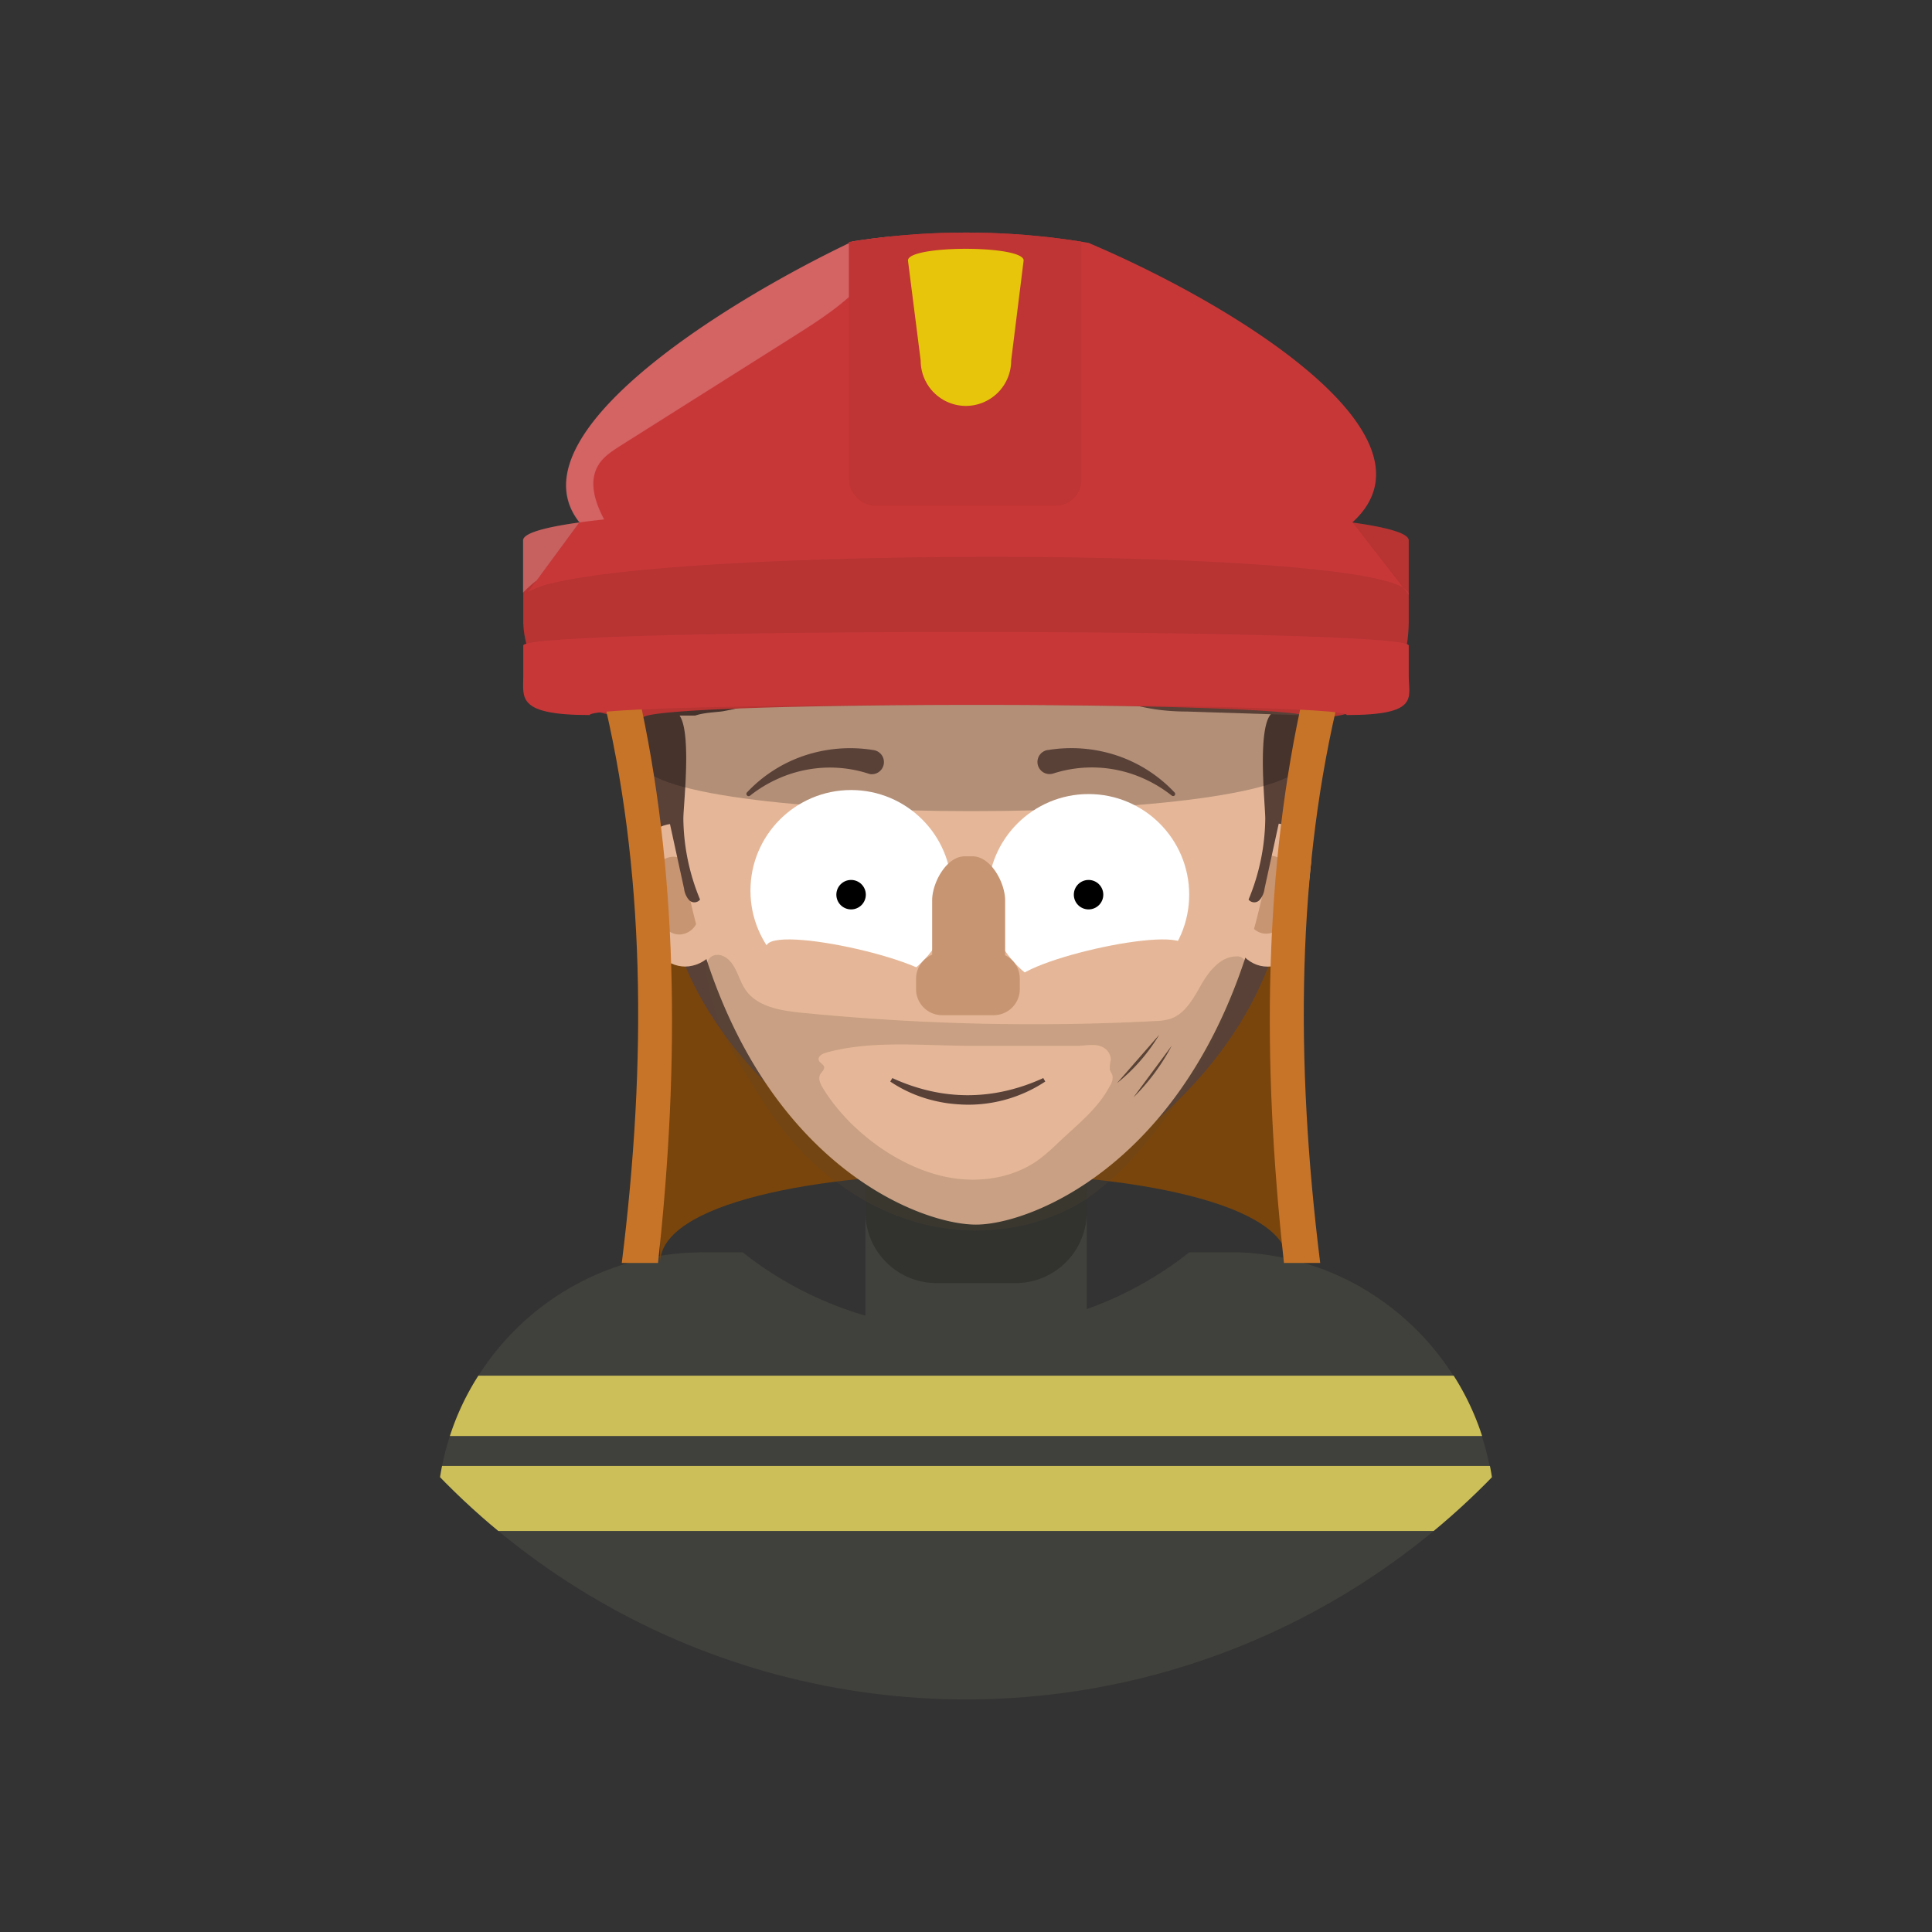 <svg id="Layer_1" data-name="Layer 1" xmlns="http://www.w3.org/2000/svg" xmlns:xlink="http://www.w3.org/1999/xlink" viewBox="0 0 480 480"><rect x="0" y="0" width="480" height="480" fill="#333333" stroke="none"/><defs><style>.cls-1{fill:none;}.cls-2{clip-path:url(#clip-path);}.cls-3{fill:#40413c;}.cls-13,.cls-4{opacity:0.22;}.cls-5{fill:#ccbf59;}.cls-6{fill:#79450c;}.cls-7{fill:#594138;}.cls-8{fill:#e5b798;}.cls-9{fill:#c79572;}.cls-10,.cls-13{fill:#fff;}.cls-11{fill:#b73433;}.cls-12{fill:#c83738;}.cls-14{fill:#c87428;}.cls-15{fill:#bf3434;}.cls-16{fill:#e7c50a;}.cls-17{fill:#5d4a31;opacity:0.2;}</style><clipPath id="clip-path"><circle class="cls-1" cx="240" cy="240" r="182.22"/></clipPath></defs><title>FIREMAN_V2_FA</title><g class="cls-2"><path class="cls-3" d="M371.46,377.21v45.53H108.54V377.21a65.71,65.71,0,0,1,1.29-13,63.47,63.47,0,0,1,1.94-7.41,64.63,64.63,0,0,1,7.08-15,65.93,65.93,0,0,1,55.77-30.65h9.92a89.38,89.38,0,0,0,110.91,0h9.93l1.6,0,.95,0,1.27.06,1,.07c.27,0,.55,0,.82.07l.67.05,1.24.13.85.11.82.11c.23,0,.45.06.67.09.75.12,1.5.24,2.24.38l.82.16.79.16,1,.23c.74.17,1.47.34,2.18.54l.43.11,2.23.65,1.7.56,1.69.59c.64.24,1.28.49,1.91.76.47.18.93.37,1.39.58l1.25.55.79.38c.83.38,1.64.8,2.44,1.22.21.1.41.21.6.32.73.39,1.46.8,2.17,1.23l.87.52,1,.65a66.45,66.45,0,0,1,20.29,20.32,64.81,64.81,0,0,1,7.07,15,63.47,63.47,0,0,1,1.94,7.41A65.71,65.71,0,0,1,371.46,377.21Z"/><rect class="cls-3" x="215" y="292.78" width="55" height="64"/><path class="cls-4" d="M215,292.78h55a0,0,0,0,1,0,0v8.32a17.68,17.68,0,0,1-17.68,17.68H232.68A17.68,17.68,0,0,1,215,301.1v-8.32A0,0,0,0,1,215,292.78Z"/><path class="cls-5" d="M368.23,356.78H111.77a64.63,64.63,0,0,1,7.08-15H361.16A64.81,64.81,0,0,1,368.23,356.78Z"/><path class="cls-5" d="M371.46,377.21v3.16H108.54v-3.16a65.71,65.71,0,0,1,1.29-13H370.17A65.71,65.71,0,0,1,371.46,377.21Z"/><path class="cls-6" d="M320,192.78H164v121c0-29.67,156-29.67,156,0Z"/><path class="cls-7" d="M250.12,297.78H239.78c-15.77,0-65.83-29-73.83-72l-12-63H326l-7,63C312,268.78,265.89,297.78,250.12,297.78Z"/><rect class="cls-8" x="306.97" y="204.57" width="17.83" height="35.66" rx="8.91" transform="translate(25.31 -32.18) rotate(6.07)"/><rect class="cls-9" x="310.19" y="212.6" width="9.71" height="19.42" rx="4.85" transform="translate(25.3 -32.09) rotate(6.07)"/><rect class="cls-8" x="159.97" y="204.57" width="17.83" height="35.66" rx="8.91" transform="translate(-27.06 23.43) rotate(-7.35)"/><rect class="cls-9" x="163.19" y="212.8" width="9.71" height="19.42" rx="4.85" transform="translate(-27.09 23.33) rotate(-7.35)"/><path class="cls-8" d="M318.47,174.32c0,105.13-58.52,129.93-76,129.93s-76-23.72-76-129.93a76,76,0,0,1,152,0Z"/><path class="cls-7" d="M245.18,88.78c-30.5,0-99.23,8-99.23,55.23v13.51c.39.31.77.65,1.13,1,3,3,5.1,6.78,6.95,10.56,1.67,3.41,2.87,6.27,4.63,8.54l.12.16h17.7c32.3,0,102.47-26.18,102.47-58.47V88.78Z"/><path class="cls-7" d="M169.78,203.5a53.73,53.73,0,0,0,4.15,20,1.81,1.81,0,0,1-2.72.13,5.19,5.19,0,0,1-1.25-2.83l-3.83-17.54c-.84-3.86-6.27-25.55.82-26.45C172.65,176.06,169.73,200,169.78,203.5Z"/><path class="cls-7" d="M314.35,203.5a53.73,53.73,0,0,1-4.15,20,1.81,1.81,0,0,0,2.72.13,5.19,5.19,0,0,0,1.25-2.83L318,203.23c.84-3.86,6.5-25.55-.6-26.45C311.7,176.06,314.4,200,314.35,203.5Z"/><path class="cls-8" d="M209.1,164.66a3.84,3.84,0,0,0-.55,3.38,204.9,204.9,0,0,0,33.95-15.8c-2,5.14-4.1,10.5-8.31,14-3.21,2.72-7.33,4.08-11.35,5.32q-16.83,5.17-34.11,8.69c-3.26.67-13.82,3.65-16.56.94-4.17-4.15,5.36-4.1,7.44-4.48A77.68,77.68,0,0,0,195,172.24C198.84,170.66,206.57,168.11,209.1,164.66Z"/><path class="cls-4" d="M158.92,188.78c0,17,165,17,165,0v-22h-165Z"/><path class="cls-7" d="M319.44,123.22c-5.88-6.73-10.09-16.92-18.67-20.53a9.84,9.84,0,0,1-5.84-6.76c-9.13-11.6-29.78-7.15-43-7.15v30.53c0,32.29,10.71,57.47,43,57.47l31,1c0-16.47,2.87-37.48-4.64-52.85A11,11,0,0,1,319.44,123.22Z"/><circle class="cls-10" cx="211.45" cy="221.28" r="25"/><circle class="cls-10" cx="270.45" cy="222.28" r="25"/><circle cx="270.45" cy="222.28" r="3.66"/><circle cx="211.45" cy="222.28" r="3.66"/><path class="cls-7" d="M260.28,186.36a35.86,35.86,0,0,1,17.37,1.4,34.82,34.82,0,0,1,14.16,9.12.55.55,0,0,1,0,.77.56.56,0,0,1-.71,0,32.68,32.68,0,0,0-6.83-4.16,31.4,31.4,0,0,0-22.58-1.32,3,3,0,0,1-1.86-5.72,3.25,3.25,0,0,1,.42-.11Z"/><path class="cls-7" d="M215.74,192.2a31.09,31.09,0,0,0-15.09-1,31.47,31.47,0,0,0-7.48,2.33,32.43,32.43,0,0,0-6.83,4.16.56.56,0,0,1-.77-.09.55.55,0,0,1,0-.71,34.7,34.7,0,0,1,14.15-9.12,35.91,35.91,0,0,1,17.38-1.4h0a3,3,0,0,1-1,5.94Z"/><path class="cls-7" d="M221.7,267.84a47.34,47.34,0,0,0,9.19,3.16,42.3,42.3,0,0,0,9.56,1.1A42.81,42.81,0,0,0,250,271a47.66,47.66,0,0,0,9.2-3.16l.49.87a34.69,34.69,0,0,1-19.25,5.75,41.51,41.51,0,0,1-5.1-.37,36.85,36.85,0,0,1-5-1.09,33.09,33.09,0,0,1-9.16-4.29Z"/><path class="cls-11" d="M350,134.26v19.8c0,13.43-6.12,24.33-24.2,24.33,0-4.35-166.1-4.35-166.1,0-14.33,0-24.61-6.85-28.24-16.38a22,22,0,0,1-1.46-7.95v-19.8c0-2.14,7.67-3.87,20.14-5.21C204.43,123.22,350,125,350,134.26Z"/><path class="cls-12" d="M336,129.78,348.6,146C332.36,136,174.36,136,137.58,144.8a21.62,21.62,0,0,0-6.4,2.31L144,129.78c-18.9-23.83,47.5-61.66,78.15-74.41C228.76,52.6,233.73,51,235.78,51h4C259.85,51,368,100.78,336,129.78Z"/><path class="cls-13" d="M222.1,55.37a33.41,33.41,0,0,1-5.53,12.37c-5.08,6.75-12.39,11.41-19.53,15.93l-42.87,27.06c-2,1.29-4.16,2.65-5.44,4.71-2.56,4.09-1,9.14,1.36,13.61-2.21.24-4.27.49-6.16.75l0,0C125.05,106,191.45,68.12,222.1,55.37Z"/><path class="cls-12" d="M350,147.78,348.6,146C349.49,146.59,350,147.17,350,147.78Z"/><path class="cls-14" d="M319,313.78h9c-6.28-50.43-5.82-98.24,5-142h-9C314,215.56,313.45,263.36,319,313.78Z"/><path class="cls-14" d="M163.48,313.78h-9c6.28-50.43,5.82-98.24-5-142h9C168.4,215.56,169,263.36,163.48,313.78Z"/><rect class="cls-15" x="210.9" y="46.94" width="57.76" height="78.69" rx="6.31"/><path class="cls-12" d="M350,160.37c0-4.48-220-4.48-220,0v7.75c0,5.26-1.59,9.53,16.5,9.53,0-3.46,188.1-3.46,188.1,0,18.08,0,15.4-4.27,15.4-9.53Z"/><path class="cls-16" d="M225.58,64.71c0-3.86,28.74-3.86,28.74,0l-3.1,24.88A11.27,11.27,0,0,1,240,100.85h0a11.26,11.26,0,0,1-11.26-11.26Z"/><path class="cls-8" d="M255.39,261.45l42.9-9.77-3.77-16.57c-1.3-5.68-44.2,4.1-42.91,9.77Z"/><path class="cls-8" d="M229.49,261.45l-42.9-9.77,3.77-16.57c1.29-5.68,44.19,4.1,42.9,9.77Z"/><path class="cls-9" d="M253.37,243.2v2.54a6.48,6.48,0,0,1-6.48,6.48H234.07a6.48,6.48,0,0,1-6.48-6.48V243.2a6.48,6.48,0,0,1,4-6v-13.5c0-4.46,3.61-10.95,8.06-10.95h2c4.46,0,8.07,6.49,8.07,10.95v13.63A6.46,6.46,0,0,1,253.37,243.2Z"/><path class="cls-7" d="M288,257.1a45.06,45.06,0,0,1-10.48,12Z"/><path class="cls-7" d="M291.12,259.79a52.12,52.12,0,0,1-9.53,12.87Z"/><path class="cls-17" d="M309.06,238.37a2,2,0,0,0-1.75-.75c-3.95-.08-6.88,3.55-8.86,7s-4,7.32-7.79,8.54a14.67,14.67,0,0,1-3.69.52,580.56,580.56,0,0,1-88-2.09c-5.11-.52-10.88-1.47-13.77-5.72-1.5-2.2-2-5-3.75-7-2.09-2.4-5.29-2.15-5.86.66s1.16,8.45,2,11.33c1.63,5.89,4.85,11.2,8,16.42,2.54,4.16,5.08,8.33,8,12.23,8.91,11.87,21.6,21.11,36,24.66s30.45,1.07,42.4-7.73a68.34,68.34,0,0,0,10.19-9.57A131.24,131.24,0,0,0,309,240.31,2.35,2.35,0,0,0,309.06,238.37ZM273.21,273.7c-3,3.82-6.75,6.82-10.36,10.26a49.78,49.78,0,0,1-4.58,4c-7,5.2-16.61,6.26-25.08,4-11.32-2.95-22.75-11.72-28.8-21.74-.61-1-1.17-2.29-.59-3.32.34-.61,1.07-1.12.95-1.81s-1.1-1-1.33-1.68c-.3-.92.86-1.61,1.79-1.87,11.33-3.18,24.26-1.71,36-1.71h26.44c2.26,0,4.95-.78,6.89.69a3.46,3.46,0,0,1,1.43,2.84,8.07,8.07,0,0,0-.24,2.37c.13.52.5.94.65,1.45a3.56,3.56,0,0,1-.61,2.57A26.64,26.64,0,0,1,273.21,273.7Z"/><path class="cls-13" d="M133.3,144.23l10.63-14.43c-8.79,1.22-14,2.7-14,4.46v13A29.86,29.86,0,0,1,133.3,144.23Z"/></g></svg>